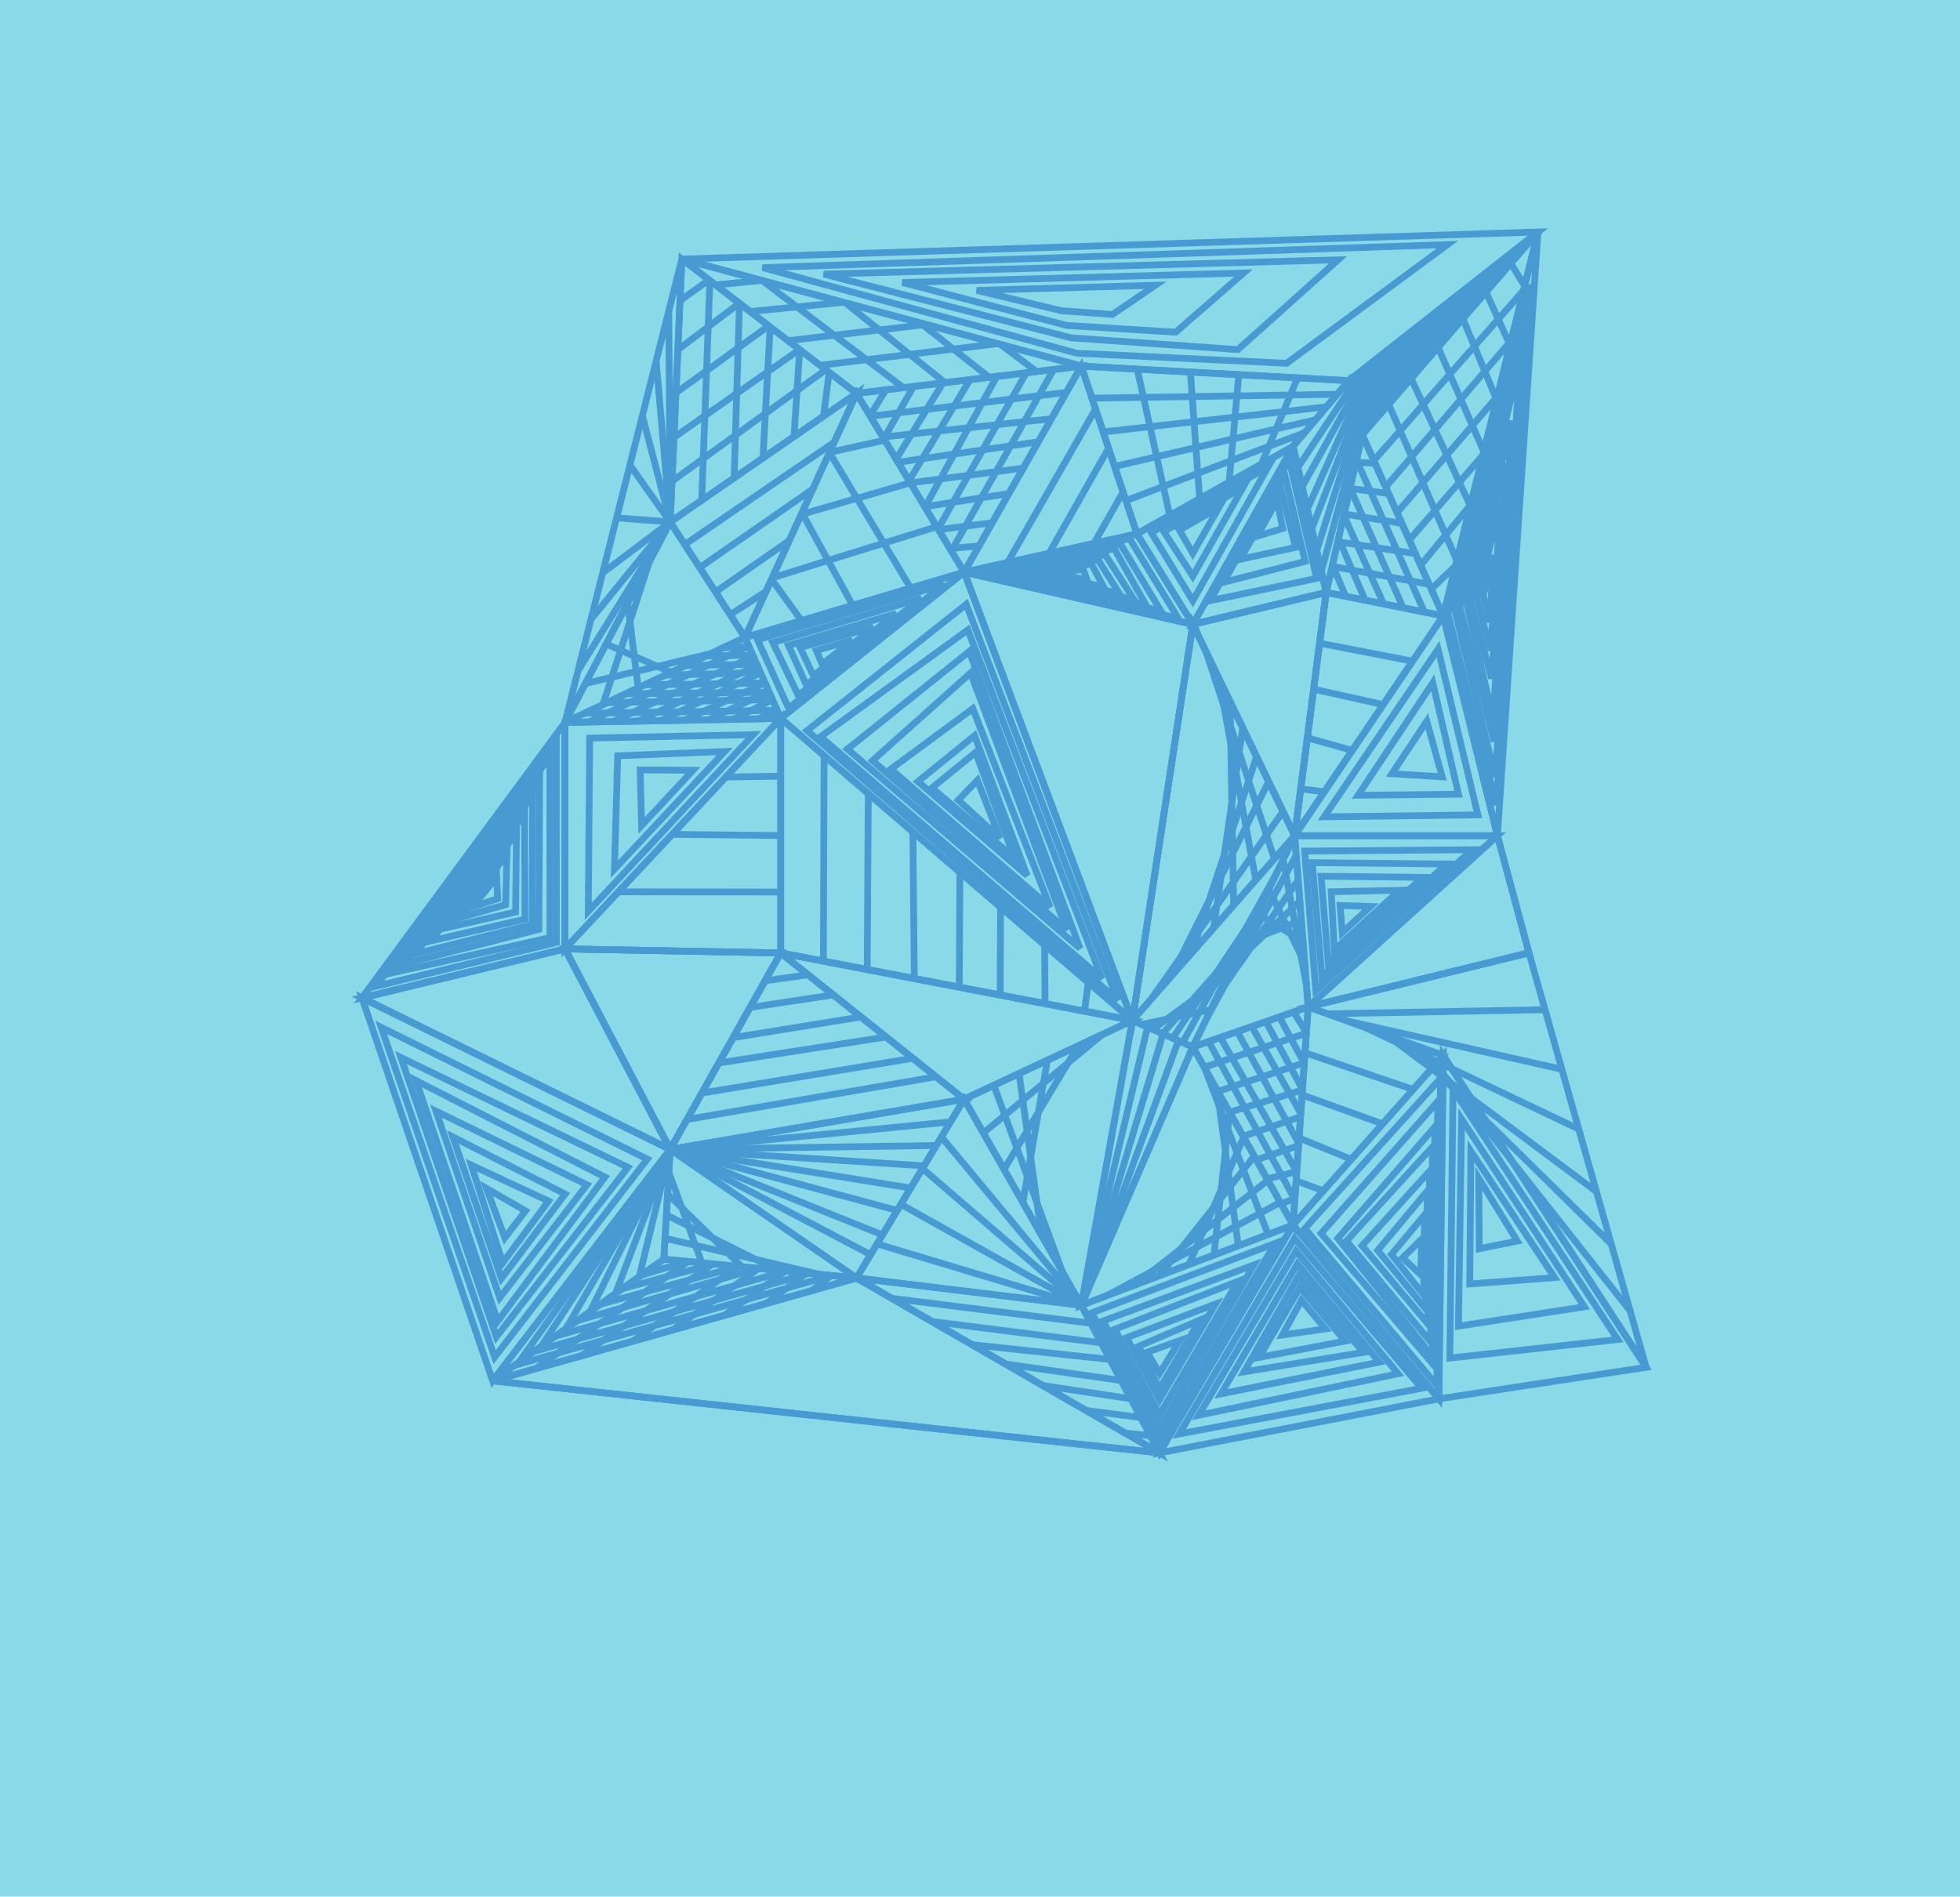 <svg height="421.0" viewBox="-227.333 -185.5 435.0 421.0" width="435.0" xmlns="http://www.w3.org/2000/svg"><g><rect fill="rgb(137,217,232)" height="421" transform="rotate(0 -9.833 25.0)" width="435" x="-227.333" y="-185.5"></rect><polygon fill="none" points="-101.949,-25.128 -101.949,25.128 -54.058,-26.033" stroke-width="1.5" stroke="rgb(72,155,210)"></polygon><polygon fill="none" points="-78.594,-69.628 -37.234,-98.177 -76.0,-128.0" stroke-width="1.5" stroke="rgb(72,155,210)"></polygon><polygon fill="none" points="-78.594,69.628 -118.0,121.0 -80.0,94.0" stroke-width="1.5" stroke="rgb(72,155,210)"></polygon><polygon fill="none" points="-118.0,121.0 -37.234,98.177 -80.0,94.0" stroke-width="1.5" stroke="rgb(72,155,210)"></polygon><polygon fill="none" points="-101.949,-25.128 -54.058,-26.033 -62.0,-44.0" stroke-width="1.5" stroke="rgb(72,155,210)"></polygon><polygon fill="none" points="75.0,-89.0 92.973,-48.796 114.0,-134.0" stroke-width="1.5" stroke="rgb(72,155,210)"></polygon><polygon fill="none" points="92.973,-48.796 75.0,-89.0 67.0,-54.0" stroke-width="1.5" stroke="rgb(72,155,210)"></polygon><polygon fill="none" points="-13.351,-58.496 -37.234,-98.177 -62.0,-44.0" stroke-width="1.5" stroke="rgb(72,155,210)"></polygon><polygon fill="none" points="37.409,46.91 60.0,0.0 24.0,41.0" stroke-width="1.5" stroke="rgb(72,155,210)"></polygon><polygon fill="none" points="72.0,-101.0 75.0,-89.0 114.0,-134.0" stroke-width="1.5" stroke="rgb(72,155,210)"></polygon><polygon fill="none" points="92.973,48.796 59.647,86.413 92.0,125.0" stroke-width="1.5" stroke="rgb(72,155,210)"></polygon><polygon fill="none" points="-54.058,-26.033 -54.058,26.033 24.0,41.0" stroke-width="1.5" stroke="rgb(72,155,210)"></polygon><polygon fill="none" points="-37.234,98.177 -78.594,69.628 -80.0,94.0" stroke-width="1.5" stroke="rgb(72,155,210)"></polygon><polygon fill="none" points="59.647,-86.413 37.409,-46.91 67.0,-54.0" stroke-width="1.5" stroke="rgb(72,155,210)"></polygon><polygon fill="none" points="-37.234,-98.177 -78.594,-69.628 -62.0,-44.0" stroke-width="1.5" stroke="rgb(72,155,210)"></polygon><polygon fill="none" points="-78.594,69.628 -101.949,25.128 -147.0,36.0" stroke-width="1.5" stroke="rgb(72,155,210)"></polygon><polygon fill="none" points="37.409,-46.91 60.0,0.0 67.0,-54.0" stroke-width="1.5" stroke="rgb(72,155,210)"></polygon><polygon fill="none" points="-78.594,69.628 -13.351,58.496 -54.058,26.033" stroke-width="1.5" stroke="rgb(72,155,210)"></polygon><polygon fill="none" points="-78.594,69.628 -37.234,98.177 -13.351,58.496" stroke-width="1.5" stroke="rgb(72,155,210)"></polygon><polygon fill="none" points="92.973,-48.796 105.0,0.0 114.0,-134.0" stroke-width="1.5" stroke="rgb(72,155,210)"></polygon><polygon fill="none" points="-54.058,-26.033 -13.351,-58.496 -62.0,-44.0" stroke-width="1.5" stroke="rgb(72,155,210)"></polygon><polygon fill="none" points="-78.594,-69.628 -101.949,-25.128 -62.0,-44.0" stroke-width="1.5" stroke="rgb(72,155,210)"></polygon><polygon fill="none" points="105.0,0.0 92.973,-48.796 60.0,0.0" stroke-width="1.5" stroke="rgb(72,155,210)"></polygon><polygon fill="none" points="-101.949,-25.128 -78.594,-69.628 -76.0,-128.0" stroke-width="1.5" stroke="rgb(72,155,210)"></polygon><polygon fill="none" points="59.647,86.413 92.973,48.796 63.0,38.0" stroke-width="1.5" stroke="rgb(72,155,210)"></polygon><polygon fill="none" points="-13.351,-58.496 -54.058,-26.033 24.0,41.0" stroke-width="1.5" stroke="rgb(72,155,210)"></polygon><polygon fill="none" points="-13.351,58.496 12.656,104.234 24.0,41.0" stroke-width="1.5" stroke="rgb(72,155,210)"></polygon><polygon fill="none" points="60.0,0.0 37.409,46.91 63.0,38.0" stroke-width="1.5" stroke="rgb(72,155,210)"></polygon><polygon fill="none" points="-37.234,98.177 12.656,104.234 -13.351,58.496" stroke-width="1.5" stroke="rgb(72,155,210)"></polygon><polygon fill="none" points="12.656,104.234 37.409,46.91 24.0,41.0" stroke-width="1.5" stroke="rgb(72,155,210)"></polygon><polygon fill="none" points="-37.234,-98.177 12.656,-104.234 -76.0,-128.0" stroke-width="1.5" stroke="rgb(72,155,210)"></polygon><polygon fill="none" points="-78.594,69.628 -147.0,36.0 -118.0,121.0" stroke-width="1.5" stroke="rgb(72,155,210)"></polygon><polygon fill="none" points="-101.949,25.128 -54.058,26.033 -54.058,-26.033" stroke-width="1.5" stroke="rgb(72,155,210)"></polygon><polygon fill="none" points="37.409,46.91 59.647,86.413 63.0,38.0" stroke-width="1.5" stroke="rgb(72,155,210)"></polygon><polygon fill="none" points="37.409,-46.91 59.647,-86.413 25.0,-67.0" stroke-width="1.5" stroke="rgb(72,155,210)"></polygon><polygon fill="none" points="105.0,0.0 60.0,0.0 63.0,38.0" stroke-width="1.5" stroke="rgb(72,155,210)"></polygon><polygon fill="none" points="60.0,0.0 92.973,-48.796 67.0,-54.0" stroke-width="1.5" stroke="rgb(72,155,210)"></polygon><polygon fill="none" points="12.656,-104.234 -37.234,-98.177 -13.351,-58.496" stroke-width="1.5" stroke="rgb(72,155,210)"></polygon><polygon fill="none" points="12.656,-104.234 -13.351,-58.496 25.0,-67.0" stroke-width="1.5" stroke="rgb(72,155,210)"></polygon><polygon fill="none" points="37.409,-46.91 -13.351,-58.496 24.0,41.0" stroke-width="1.5" stroke="rgb(72,155,210)"></polygon><polygon fill="none" points="12.656,104.234 -37.234,98.177 30.0,137.0" stroke-width="1.5" stroke="rgb(72,155,210)"></polygon><polygon fill="none" points="59.647,86.413 12.656,104.234 30.0,137.0" stroke-width="1.5" stroke="rgb(72,155,210)"></polygon><polygon fill="none" points="92.973,48.796 92.0,125.0 138.0,118.0" stroke-width="1.5" stroke="rgb(72,155,210)"></polygon><polygon fill="none" points="-54.058,26.033 -13.351,58.496 24.0,41.0" stroke-width="1.5" stroke="rgb(72,155,210)"></polygon><polygon fill="none" points="60.0,0.0 37.409,-46.91 24.0,41.0" stroke-width="1.5" stroke="rgb(72,155,210)"></polygon><polygon fill="none" points="-101.949,25.128 -78.594,69.628 -54.058,26.033" stroke-width="1.5" stroke="rgb(72,155,210)"></polygon><polygon fill="none" points="30.0,137.0 -37.234,98.177 -118.0,121.0" stroke-width="1.5" stroke="rgb(72,155,210)"></polygon><polygon fill="none" points="12.656,104.234 59.647,86.413 37.409,46.91" stroke-width="1.5" stroke="rgb(72,155,210)"></polygon><polygon fill="none" points="112.0,26.0 105.0,0.0 63.0,38.0" stroke-width="1.5" stroke="rgb(72,155,210)"></polygon><polygon fill="none" points="-13.351,-58.496 37.409,-46.91 25.0,-67.0" stroke-width="1.5" stroke="rgb(72,155,210)"></polygon><polygon fill="none" points="-101.949,25.128 -101.949,-25.128 -147.0,36.0" stroke-width="1.5" stroke="rgb(72,155,210)"></polygon><polygon fill="none" points="92.0,125.0 59.647,86.413 30.0,137.0" stroke-width="1.5" stroke="rgb(72,155,210)"></polygon><polygon fill="none" points="-96.455,-21.661 -96.769,16.788 -60.149,-22.433" stroke-width="1.5" stroke="rgb(72,155,210)"></polygon><polygon fill="none" points="-90.235,-17.737 -90.968,7.446 -66.486,-18.687" stroke-width="1.5" stroke="rgb(72,155,210)"></polygon><polygon fill="none" points="-85.264,-14.6 -84.935,-2.271 -73.529,-14.524" stroke-width="1.5" stroke="rgb(72,155,210)"></polygon><line fill="none" stroke-width="1.5" stroke="rgb(72,155,210)" x1="-71.594" x2="-69.78" y1="-74.459" y2="-123.215"></line><line fill="none" stroke-width="1.5" stroke="rgb(72,155,210)" x1="-64.407" x2="-63.214" y1="-79.42" y2="-118.163"></line><line fill="none" stroke-width="1.5" stroke="rgb(72,155,210)" x1="-58.007" x2="-56.405" y1="-83.838" y2="-112.926"></line><line fill="none" stroke-width="1.5" stroke="rgb(72,155,210)" x1="-51.115" x2="-49.849" y1="-88.595" y2="-107.882"></line><line fill="none" stroke-width="1.5" stroke="rgb(72,155,210)" x1="-44.56" x2="-43.298" y1="-93.12" y2="-102.842"></line><line fill="none" stroke-width="1.5" stroke="rgb(72,155,210)" x1="-69.982" x2="-76.41" y1="-123.37" y2="-118.762"></line><line fill="none" stroke-width="1.5" stroke="rgb(72,155,210)" x1="-63.25" x2="-76.895" y1="-118.191" y2="-107.863"></line><line fill="none" stroke-width="1.5" stroke="rgb(72,155,210)" x1="-56.725" x2="-77.32" y1="-113.172" y2="-98.295"></line><line fill="none" stroke-width="1.5" stroke="rgb(72,155,210)" x1="-49.884" x2="-77.759" y1="-107.909" y2="-88.412"></line><line fill="none" stroke-width="1.5" stroke="rgb(72,155,210)" x1="-44.066" x2="-78.192" y1="-103.433" y2="-78.672"></line><line fill="none" stroke-width="1.5" stroke="rgb(72,155,210)" x1="-112.132" x2="-78.594" y1="116.83" y2="69.628"></line><line fill="none" stroke-width="1.5" stroke="rgb(72,155,210)" x1="-107.172" x2="-78.594" y1="113.306" y2="69.628"></line><line fill="none" stroke-width="1.5" stroke="rgb(72,155,210)" x1="-101.763" x2="-78.594" y1="109.463" y2="69.628"></line><line fill="none" stroke-width="1.5" stroke="rgb(72,155,210)" x1="-96.35" x2="-78.594" y1="105.617" y2="69.628"></line><line fill="none" stroke-width="1.5" stroke="rgb(72,155,210)" x1="-90.714" x2="-78.594" y1="101.613" y2="69.628"></line><line fill="none" stroke-width="1.5" stroke="rgb(72,155,210)" x1="-85.448" x2="-78.594" y1="97.871" y2="69.628"></line><line fill="none" stroke-width="1.5" stroke="rgb(72,155,210)" x1="-108.486" x2="-74.572" y1="118.311" y2="94.53"></line><line fill="none" stroke-width="1.5" stroke="rgb(72,155,210)" x1="-98.368" x2="-69.154" y1="115.452" y2="95.059"></line><line fill="none" stroke-width="1.5" stroke="rgb(72,155,210)" x1="-87.003" x2="-63.454" y1="112.241" y2="95.616"></line><line fill="none" stroke-width="1.5" stroke="rgb(72,155,210)" x1="-78.097" x2="-58.955" y1="109.724" y2="96.055"></line><line fill="none" stroke-width="1.5" stroke="rgb(72,155,210)" x1="-66.551" x2="-53.007" y1="106.461" y2="96.636"></line><line fill="none" stroke-width="1.5" stroke="rgb(72,155,210)" x1="-57.275" x2="-48.349" y1="103.84" y2="97.091"></line><line fill="none" stroke-width="1.5" stroke="rgb(72,155,210)" x1="-47.166" x2="-42.869" y1="100.983" y2="97.626"></line><line fill="none" stroke-width="1.5" stroke="rgb(72,155,210)" x1="-74.892" x2="-85.007" y1="94.499" y2="97.558"></line><line fill="none" stroke-width="1.5" stroke="rgb(72,155,210)" x1="-69.024" x2="-89.231" y1="95.072" y2="100.559"></line><line fill="none" stroke-width="1.5" stroke="rgb(72,155,210)" x1="-63.49" x2="-94.082" y1="95.612" y2="104.005"></line><line fill="none" stroke-width="1.5" stroke="rgb(72,155,210)" x1="-59.068" x2="-99.252" y1="96.044" y2="107.679"></line><line fill="none" stroke-width="1.5" stroke="rgb(72,155,210)" x1="-52.906" x2="-104.043" y1="96.646" y2="111.083"></line><line fill="none" stroke-width="1.5" stroke="rgb(72,155,210)" x1="-47.729" x2="-108.859" y1="97.152" y2="114.505"></line><line fill="none" stroke-width="1.5" stroke="rgb(72,155,210)" x1="-42.829" x2="-113.205" y1="97.63" y2="117.593"></line><line fill="none" stroke-width="1.5" stroke="rgb(72,155,210)" x1="-96.695" x2="-61.159" y1="-25.227" y2="-42.098"></line><line fill="none" stroke-width="1.5" stroke="rgb(72,155,210)" x1="-91.31" x2="-60.147" y1="-25.329" y2="-39.807"></line><line fill="none" stroke-width="1.5" stroke="rgb(72,155,210)" x1="-85.658" x2="-59.264" y1="-25.436" y2="-37.811"></line><line fill="none" stroke-width="1.5" stroke="rgb(72,155,210)" x1="-80.688" x2="-58.534" y1="-25.53" y2="-36.159"></line><line fill="none" stroke-width="1.5" stroke="rgb(72,155,210)" x1="-75.456" x2="-57.551" y1="-25.629" y2="-33.936"></line><line fill="none" stroke-width="1.5" stroke="rgb(72,155,210)" x1="-70.063" x2="-56.716" y1="-25.731" y2="-32.046"></line><line fill="none" stroke-width="1.5" stroke="rgb(72,155,210)" x1="-64.511" x2="-55.89" y1="-25.836" y2="-30.177"></line><line fill="none" stroke-width="1.5" stroke="rgb(72,155,210)" x1="-58.939" x2="-54.895" y1="-25.941" y2="-27.926"></line><line fill="none" stroke-width="1.5" stroke="rgb(72,155,210)" x1="-61.103" x2="-66.894" y1="-41.97" y2="-41.688"></line><line fill="none" stroke-width="1.5" stroke="rgb(72,155,210)" x1="-60.256" x2="-70.664" y1="-40.055" y2="-39.907"></line><line fill="none" stroke-width="1.5" stroke="rgb(72,155,210)" x1="-59.383" x2="-75.195" y1="-38.08" y2="-37.766"></line><line fill="none" stroke-width="1.5" stroke="rgb(72,155,210)" x1="-58.562" x2="-79.716" y1="-36.222" y2="-35.631"></line><line fill="none" stroke-width="1.5" stroke="rgb(72,155,210)" x1="-57.533" x2="-84.272" y1="-33.895" y2="-33.479"></line><line fill="none" stroke-width="1.5" stroke="rgb(72,155,210)" x1="-56.623" x2="-88.475" y1="-31.835" y2="-31.493"></line><line fill="none" stroke-width="1.5" stroke="rgb(72,155,210)" x1="-55.902" x2="-92.624" y1="-30.204" y2="-29.533"></line><line fill="none" stroke-width="1.5" stroke="rgb(72,155,210)" x1="-54.846" x2="-97.579" y1="-27.816" y2="-27.192"></line><line fill="none" stroke-width="1.5" stroke="rgb(72,155,210)" x1="77.567" x2="110.802" y1="-83.259" y2="-121.042"></line><line fill="none" stroke-width="1.5" stroke="rgb(72,155,210)" x1="80.191" x2="108.046" y1="-77.387" y2="-109.874"></line><line fill="none" stroke-width="1.5" stroke="rgb(72,155,210)" x1="82.727" x2="104.988" y1="-71.715" y2="-97.483"></line><line fill="none" stroke-width="1.5" stroke="rgb(72,155,210)" x1="85.447" x2="101.775" y1="-65.632" y2="-84.461"></line><line fill="none" stroke-width="1.5" stroke="rgb(72,155,210)" x1="87.949" x2="99.046" y1="-60.033" y2="-73.405"></line><line fill="none" stroke-width="1.5" stroke="rgb(72,155,210)" x1="90.318" x2="95.714" y1="-54.734" y2="-59.905"></line><line fill="none" stroke-width="1.5" stroke="rgb(72,155,210)" x1="111.047" x2="107.975" y1="-122.033" y2="-127.048"></line><line fill="none" stroke-width="1.5" stroke="rgb(72,155,210)" x1="107.801" x2="102.459" y1="-108.88" y2="-120.684"></line><line fill="none" stroke-width="1.5" stroke="rgb(72,155,210)" x1="104.82" x2="97.335" y1="-96.803" y2="-114.771"></line><line fill="none" stroke-width="1.5" stroke="rgb(72,155,210)" x1="101.973" x2="91.824" y1="-85.263" y2="-108.412"></line><line fill="none" stroke-width="1.5" stroke="rgb(72,155,210)" x1="98.995" x2="85.844" y1="-73.2" y2="-101.512"></line><line fill="none" stroke-width="1.5" stroke="rgb(72,155,210)" x1="96" x2="80.867" y1="-61.06" y2="-95.769"></line><line fill="none" stroke-width="1.5" stroke="rgb(72,155,210)" x1="89.843" x2="68.323" y1="-55.796" y2="-59.789"></line><line fill="none" stroke-width="1.5" stroke="rgb(72,155,210)" x1="86.8" x2="69.573" y1="-62.605" y2="-65.259"></line><line fill="none" stroke-width="1.5" stroke="rgb(72,155,210)" x1="83.797" x2="70.978" y1="-69.321" y2="-71.404"></line><line fill="none" stroke-width="1.5" stroke="rgb(72,155,210)" x1="80.842" x2="72.28" y1="-75.932" y2="-77.099"></line><line fill="none" stroke-width="1.5" stroke="rgb(72,155,210)" x1="77.854" x2="73.621" y1="-82.616" y2="-82.965"></line><line fill="none" stroke-width="1.5" stroke="rgb(72,155,210)" x1="68.383" x2="71.339" y1="-60.052" y2="-53.131"></line><line fill="none" stroke-width="1.5" stroke="rgb(72,155,210)" x1="69.737" x2="75.652" y1="-65.974" y2="-52.266"></line><line fill="none" stroke-width="1.5" stroke="rgb(72,155,210)" x1="70.908" x2="79.747" y1="-71.097" y2="-51.446"></line><line fill="none" stroke-width="1.5" stroke="rgb(72,155,210)" x1="72.301" x2="84.078" y1="-77.19" y2="-50.578"></line><line fill="none" stroke-width="1.5" stroke="rgb(72,155,210)" x1="73.718" x2="88.806" y1="-83.393" y2="-49.631"></line><line fill="none" stroke-width="1.5" stroke="rgb(72,155,210)" x1="-19.426" x2="-55.949" y1="-68.59" y2="-57.237"></line><line fill="none" stroke-width="1.5" stroke="rgb(72,155,210)" x1="-25.286" x2="-49.523" y1="-78.326" y2="-71.294"></line><line fill="none" stroke-width="1.5" stroke="rgb(72,155,210)" x1="-30.983" x2="-43.214" y1="-87.792" y2="-85.094"></line><line fill="none" stroke-width="1.5" stroke="rgb(72,155,210)" x1="-56.099" x2="-49.447" y1="-56.908" y2="-47.74"></line><line fill="none" stroke-width="1.5" stroke="rgb(72,155,210)" x1="-49.355" x2="-38.084" y1="-71.662" y2="-51.126"></line><line fill="none" stroke-width="1.5" stroke="rgb(72,155,210)" x1="-43.242" x2="-25.213" y1="-85.032" y2="-54.961"></line><line fill="none" stroke-width="1.5" stroke="rgb(72,155,210)" x1="26.068" x2="41.405" y1="41.911" y2="38.613"></line><line fill="none" stroke-width="1.5" stroke="rgb(72,155,210)" x1="28.519" x2="45.185" y1="42.991" y2="30.764"></line><line fill="none" stroke-width="1.5" stroke="rgb(72,155,210)" x1="30.67" x2="48.531" y1="43.94" y2="23.816"></line><line fill="none" stroke-width="1.5" stroke="rgb(72,155,210)" x1="32.938" x2="52.378" y1="44.939" y2="15.828"></line><line fill="none" stroke-width="1.5" stroke="rgb(72,155,210)" x1="35.138" x2="56.127" y1="45.909" y2="8.043"></line><line fill="none" stroke-width="1.5" stroke="rgb(72,155,210)" x1="72.329" x2="109.946" y1="-99.684" y2="-129.323"></line><line fill="none" stroke-width="1.5" stroke="rgb(72,155,210)" x1="72.691" x2="105.235" y1="-98.234" y2="-123.886"></line><line fill="none" stroke-width="1.5" stroke="rgb(72,155,210)" x1="72.989" x2="101.34" y1="-97.043" y2="-119.392"></line><line fill="none" stroke-width="1.5" stroke="rgb(72,155,210)" x1="73.348" x2="96.441" y1="-95.606" y2="-113.739"></line><line fill="none" stroke-width="1.5" stroke="rgb(72,155,210)" x1="73.692" x2="92.451" y1="-94.232" y2="-109.136"></line><line fill="none" stroke-width="1.5" stroke="rgb(72,155,210)" x1="73.997" x2="87.697" y1="-93.011" y2="-103.65"></line><line fill="none" stroke-width="1.5" stroke="rgb(72,155,210)" x1="74.313" x2="83.379" y1="-91.75" y2="-98.668"></line><line fill="none" stroke-width="1.5" stroke="rgb(72,155,210)" x1="74.651" x2="79.269" y1="-90.395" y2="-93.926"></line><line fill="none" stroke-width="1.5" stroke="rgb(72,155,210)" x1="109.392" x2="109.287" y1="-128.684" y2="-130.297"></line><line fill="none" stroke-width="1.5" stroke="rgb(72,155,210)" x1="105.637" x2="105.155" y1="-124.35" y2="-127.051"></line><line fill="none" stroke-width="1.5" stroke="rgb(72,155,210)" x1="100.836" x2="100.105" y1="-118.811" y2="-123.083"></line><line fill="none" stroke-width="1.5" stroke="rgb(72,155,210)" x1="96.265" x2="95.807" y1="-113.536" y2="-119.706"></line><line fill="none" stroke-width="1.5" stroke="rgb(72,155,210)" x1="92.635" x2="90.534" y1="-109.349" y2="-115.563"></line><line fill="none" stroke-width="1.5" stroke="rgb(72,155,210)" x1="88.291" x2="86.391" y1="-104.335" y2="-112.307"></line><line fill="none" stroke-width="1.5" stroke="rgb(72,155,210)" x1="83.301" x2="81.337" y1="-98.578" y2="-108.336"></line><line fill="none" stroke-width="1.5" stroke="rgb(72,155,210)" x1="79.596" x2="76.914" y1="-94.303" y2="-104.861"></line><polygon fill="none" points="92.379,53.864 62.262,87.197 91.56,121.986" stroke-width="1.5" stroke="rgb(72,155,210)"></polygon><polygon fill="none" points="91.782,58.961 65.872,88.278 90.911,117.546" stroke-width="1.5" stroke="rgb(72,155,210)"></polygon><polygon fill="none" points="91.117,64.638 69.58,89.389 90.634,115.647" stroke-width="1.5" stroke="rgb(72,155,210)"></polygon><polygon fill="none" points="90.599,69.064 71.497,89.963 90.149,112.326" stroke-width="1.5" stroke="rgb(72,155,210)"></polygon><polygon fill="none" points="89.969,74.439 74.961,91.001 89.571,108.373" stroke-width="1.5" stroke="rgb(72,155,210)"></polygon><polygon fill="none" points="89.45,78.869 78.437,92.042 89.087,105.061" stroke-width="1.5" stroke="rgb(72,155,210)"></polygon><polygon fill="none" points="88.827,84.188 81.483,92.955 88.63,101.932" stroke-width="1.5" stroke="rgb(72,155,210)"></polygon><polygon fill="none" points="88.201,89.532 83.981,93.703 87.973,97.435" stroke-width="1.5" stroke="rgb(72,155,210)"></polygon><line fill="none" stroke-width="1.5" stroke="rgb(72,155,210)" x1="-44.585" x2="-44.435" y1="27.849" y2="-17.769"></line><line fill="none" stroke-width="1.5" stroke="rgb(72,155,210)" x1="-34.865" x2="-34.624" y1="29.713" y2="-9.343"></line><line fill="none" stroke-width="1.5" stroke="rgb(72,155,210)" x1="-24.415" x2="-24.733" y1="31.717" y2="-0.85"></line><line fill="none" stroke-width="1.5" stroke="rgb(72,155,210)" x1="-14.44" x2="-14.291" y1="33.63" y2="8.117"></line><line fill="none" stroke-width="1.5" stroke="rgb(72,155,210)" x1="-5.36" x2="-5.266" y1="35.37" y2="15.868"></line><line fill="none" stroke-width="1.5" stroke="rgb(72,155,210)" x1="4.604" x2="4.509" y1="37.281" y2="24.262"></line><line fill="none" stroke-width="1.5" stroke="rgb(72,155,210)" x1="13.364" x2="14.194" y1="38.961" y2="32.579"></line><line fill="none" stroke-width="1.5" stroke="rgb(72,155,210)" x1="-45.415" x2="-79.732" y1="97.378" y2="89.363"></line><line fill="none" stroke-width="1.5" stroke="rgb(72,155,210)" x1="-54.784" x2="-79.434" y1="96.463" y2="84.186"></line><line fill="none" stroke-width="1.5" stroke="rgb(72,155,210)" x1="-62.668" x2="-79.163" y1="95.693" y2="79.494"></line><line fill="none" stroke-width="1.5" stroke="rgb(72,155,210)" x1="-71.567" x2="-78.888" y1="94.824" y2="74.733"></line><polygon fill="none" points="58.778,-83.467 41.241,-52.173 64.886,-57.111" stroke-width="1.5" stroke="rgb(72,155,210)"></polygon><polygon fill="none" points="57.797,-80.142 44.196,-56.234 62.325,-60.878" stroke-width="1.5" stroke="rgb(72,155,210)"></polygon><polygon fill="none" points="56.904,-77.117 47.921,-61.351 60.202,-64.003" stroke-width="1.5" stroke="rgb(72,155,210)"></polygon><polygon fill="none" points="56.103,-74.404 51.649,-66.472 57.349,-68.2" stroke-width="1.5" stroke="rgb(72,155,210)"></polygon><line fill="none" stroke-width="1.5" stroke="rgb(72,155,210)" x1="-75.352" x2="-42.191" y1="-64.622" y2="-87.331"></line><line fill="none" stroke-width="1.5" stroke="rgb(72,155,210)" x1="-72.041" x2="-46.942" y1="-59.507" y2="-76.939"></line><line fill="none" stroke-width="1.5" stroke="rgb(72,155,210)" x1="-68.531" x2="-52.159" y1="-54.087" y2="-65.526"></line><line fill="none" stroke-width="1.5" stroke="rgb(72,155,210)" x1="-65.273" x2="-57.344" y1="-49.055" y2="-54.185"></line><polygon fill="none" points="-78.594,69.628 -101.949,25.128 -147.0,36.0" stroke-width="1.5" stroke="rgb(72,155,210)"></polygon><polygon fill="none" points="37.409,-46.91 60.0,0.0 67.0,-54.0" stroke-width="1.5" stroke="rgb(72,155,210)"></polygon><line fill="none" stroke-width="1.5" stroke="rgb(72,155,210)" x1="-19.602" x2="-74.854" y1="53.511" y2="62.984"></line><line fill="none" stroke-width="1.5" stroke="rgb(72,155,210)" x1="-24.745" x2="-71.56" y1="49.41" y2="57.131"></line><line fill="none" stroke-width="1.5" stroke="rgb(72,155,210)" x1="-30.683" x2="-67.801" y1="44.674" y2="50.452"></line><line fill="none" stroke-width="1.5" stroke="rgb(72,155,210)" x1="-36.258" x2="-64.63" y1="40.228" y2="44.818"></line><line fill="none" stroke-width="1.5" stroke="rgb(72,155,210)" x1="-42.394" x2="-60.859" y1="35.335" y2="38.117"></line><line fill="none" stroke-width="1.5" stroke="rgb(72,155,210)" x1="-47.987" x2="-57.528" y1="30.875" y2="32.198"></line><line fill="none" stroke-width="1.5" stroke="rgb(72,155,210)" x1="-16.373" x2="-78.594" y1="63.516" y2="69.628"></line><line fill="none" stroke-width="1.5" stroke="rgb(72,155,210)" x1="-19.536" x2="-78.594" y1="68.772" y2="69.628"></line><line fill="none" stroke-width="1.5" stroke="rgb(72,155,210)" x1="-22.254" x2="-78.594" y1="73.288" y2="69.628"></line><line fill="none" stroke-width="1.5" stroke="rgb(72,155,210)" x1="-25.217" x2="-78.594" y1="78.211" y2="69.628"></line><line fill="none" stroke-width="1.5" stroke="rgb(72,155,210)" x1="-28.213" x2="-78.594" y1="83.188" y2="69.628"></line><line fill="none" stroke-width="1.5" stroke="rgb(72,155,210)" x1="-31.481" x2="-78.594" y1="88.619" y2="69.628"></line><line fill="none" stroke-width="1.5" stroke="rgb(72,155,210)" x1="-34.118" x2="-78.594" y1="93" y2="69.628"></line><polygon fill="none" points="94.014,-49.325 104.75,-6.824 112.398,-122.311" stroke-width="1.5" stroke="rgb(72,155,210)"></polygon><polygon fill="none" points="95.534,-50.099 104.524,-13.016 111.204,-113.591" stroke-width="1.5" stroke="rgb(72,155,210)"></polygon><polygon fill="none" points="96.68,-50.682 104.235,-20.909 110.086,-105.436" stroke-width="1.5" stroke="rgb(72,155,210)"></polygon><polygon fill="none" points="98.194,-51.452 104.051,-25.938 108.258,-92.096" stroke-width="1.5" stroke="rgb(72,155,210)"></polygon><polygon fill="none" points="99.049,-51.887 103.722,-34.908 106.966,-82.661" stroke-width="1.5" stroke="rgb(72,155,210)"></polygon><polygon fill="none" points="100.438,-52.594 103.495,-41.113 105.771,-73.942" stroke-width="1.5" stroke="rgb(72,155,210)"></polygon><polygon fill="none" points="101.835,-53.305 103.266,-47.385 104.18,-62.331" stroke-width="1.5" stroke="rgb(72,155,210)"></polygon><polygon fill="none" points="-52.317,-28.303 -17.823,-55.779 -59.211,-43.49" stroke-width="1.5" stroke="rgb(72,155,210)"></polygon><polygon fill="none" points="-50.148,-31.129 -22.865,-52.716 -55.815,-42.87" stroke-width="1.5" stroke="rgb(72,155,210)"></polygon><polygon fill="none" points="-48.369,-33.448 -28.45,-49.323 -52.344,-42.236" stroke-width="1.5" stroke="rgb(72,155,210)"></polygon><polygon fill="none" points="-46.806,-35.485 -33.487,-46.264 -49.761,-41.764" stroke-width="1.5" stroke="rgb(72,155,210)"></polygon><polygon fill="none" points="-44.853,-38.031 -38.166,-43.421 -46.154,-41.105" stroke-width="1.5" stroke="rgb(72,155,210)"></polygon><line fill="none" stroke-width="1.5" stroke="rgb(72,155,210)" x1="-69.577" x2="-97.411" y1="-40.421" y2="-33.775"></line><line fill="none" stroke-width="1.5" stroke="rgb(72,155,210)" x1="-78.39" x2="-92.804" y1="-36.257" y2="-42.552"></line><line fill="none" stroke-width="1.5" stroke="rgb(72,155,210)" x1="-85.689" x2="-88.032" y1="-32.809" y2="-51.644"></line><line fill="none" stroke-width="1.5" stroke="rgb(72,155,210)" x1="-93.523" x2="-83.179" y1="-29.108" y2="-60.892"></line><polygon fill="none" points="100.671,-4.617 91.823,-41.414 66.559,-4.18" stroke-width="1.5" stroke="rgb(72,155,210)"></polygon><polygon fill="none" points="96.366,-9.208 90.658,-33.936 74.08,-8.974" stroke-width="1.5" stroke="rgb(72,155,210)"></polygon><polygon fill="none" points="92.747,-13.068 89.33,-25.415 81.58,-13.753" stroke-width="1.5" stroke="rgb(72,155,210)"></polygon><line fill="none" stroke-width="1.5" stroke="rgb(72,155,210)" x1="-99.051" x2="-78.594" y1="-36.618" y2="-69.628"></line><line fill="none" stroke-width="1.5" stroke="rgb(72,155,210)" x1="-96.171" x2="-78.594" y1="-48.036" y2="-69.628"></line><line fill="none" stroke-width="1.5" stroke="rgb(72,155,210)" x1="-93.573" x2="-78.594" y1="-58.333" y2="-69.628"></line><line fill="none" stroke-width="1.5" stroke="rgb(72,155,210)" x1="-90.49" x2="-78.594" y1="-70.555" y2="-69.628"></line><line fill="none" stroke-width="1.5" stroke="rgb(72,155,210)" x1="-87.533" x2="-78.594" y1="-82.28" y2="-69.628"></line><line fill="none" stroke-width="1.5" stroke="rgb(72,155,210)" x1="-84.772" x2="-78.594" y1="-93.224" y2="-69.628"></line><line fill="none" stroke-width="1.5" stroke="rgb(72,155,210)" x1="-81.71" x2="-78.594" y1="-105.362" y2="-69.628"></line><line fill="none" stroke-width="1.5" stroke="rgb(72,155,210)" x1="-78.917" x2="-78.594" y1="-116.435" y2="-69.628"></line><line fill="none" stroke-width="1.5" stroke="rgb(72,155,210)" x1="62.294" x2="86.299" y1="48.186" y2="56.33"></line><line fill="none" stroke-width="1.5" stroke="rgb(72,155,210)" x1="61.647" x2="79.533" y1="57.54" y2="63.967"></line><line fill="none" stroke-width="1.5" stroke="rgb(72,155,210)" x1="60.984" x2="72.562" y1="67.104" y2="71.835"></line><line fill="none" stroke-width="1.5" stroke="rgb(72,155,210)" x1="60.328" x2="66.354" y1="76.572" y2="78.843"></line><polygon fill="none" points="-12.896,-51.36 -48.197,-23.336 20.729,36.501" stroke-width="1.5" stroke="rgb(72,155,210)"></polygon><polygon fill="none" points="-12.533,-45.672 -45.224,-21.968 17.234,31.692" stroke-width="1.5" stroke="rgb(72,155,210)"></polygon><polygon fill="none" points="-12.228,-40.886 -39.249,-19.218 12.373,25.007" stroke-width="1.5" stroke="rgb(72,155,210)"></polygon><polygon fill="none" points="-11.924,-36.119 -33.686,-16.658 9.408,20.927" stroke-width="1.5" stroke="rgb(72,155,210)"></polygon><polygon fill="none" points="-11.419,-28.213 -29.616,-14.785 5.721,15.856" stroke-width="1.5" stroke="rgb(72,155,210)"></polygon><polygon fill="none" points="-11.036,-22.208 -23.613,-12.022 0.627,8.848" stroke-width="1.5" stroke="rgb(72,155,210)"></polygon><polygon fill="none" points="-10.8,-18.506 -20.512,-10.595 -2.249,4.892" stroke-width="1.5" stroke="rgb(72,155,210)"></polygon><polygon fill="none" points="-10.404,-12.306 -14.664,-7.904 -5.422,0.528" stroke-width="1.5" stroke="rgb(72,155,210)"></polygon><line fill="none" stroke-width="1.5" stroke="rgb(72,155,210)" x1="17.34" x2="-9.091" y1="44.12" y2="65.987"></line><line fill="none" stroke-width="1.5" stroke="rgb(72,155,210)" x1="11.995" x2="-4.499" y1="46.623" y2="74.065"></line><line fill="none" stroke-width="1.5" stroke="rgb(72,155,210)" x1="5.12" x2="-0.322" y1="49.844" y2="81.409"></line><line fill="none" stroke-width="1.5" stroke="rgb(72,155,210)" x1="-1.16" x2="3.816" y1="52.785" y2="88.688"></line><line fill="none" stroke-width="1.5" stroke="rgb(72,155,210)" x1="-6.762" x2="8.461" y1="55.409" y2="96.857"></line><line fill="none" stroke-width="1.5" stroke="rgb(72,155,210)" x1="40.51" x2="60.344" y1="40.472" y2="4.357"></line><line fill="none" stroke-width="1.5" stroke="rgb(72,155,210)" x1="43.092" x2="60.778" y1="35.11" y2="9.85"></line><line fill="none" stroke-width="1.5" stroke="rgb(72,155,210)" x1="46.151" x2="61.149" y1="28.758" y2="14.552"></line><line fill="none" stroke-width="1.5" stroke="rgb(72,155,210)" x1="48.522" x2="61.481" y1="23.834" y2="18.763"></line><line fill="none" stroke-width="1.5" stroke="rgb(72,155,210)" x1="51.697" x2="61.856" y1="17.241" y2="23.503"></line><line fill="none" stroke-width="1.5" stroke="rgb(72,155,210)" x1="54.267" x2="62.232" y1="11.905" y2="28.275"></line><line fill="none" stroke-width="1.5" stroke="rgb(72,155,210)" x1="57.448" x2="62.627" y1="5.3" y2="33.279"></line><line fill="none" stroke-width="1.5" stroke="rgb(72,155,210)" x1="-18.396" x2="12.656" y1="66.878" y2="104.234"></line><line fill="none" stroke-width="1.5" stroke="rgb(72,155,210)" x1="-22.609" x2="12.656" y1="73.878" y2="104.234"></line><line fill="none" stroke-width="1.5" stroke="rgb(72,155,210)" x1="-27.392" x2="12.656" y1="81.825" y2="104.234"></line><line fill="none" stroke-width="1.5" stroke="rgb(72,155,210)" x1="-32.676" x2="12.656" y1="90.605" y2="104.234"></line><line fill="none" stroke-width="1.5" stroke="rgb(72,155,210)" x1="34.214" x2="12.656" y1="45.501" y2="104.234"></line><line fill="none" stroke-width="1.5" stroke="rgb(72,155,210)" x1="30.803" x2="12.656" y1="43.998" y2="104.234"></line><line fill="none" stroke-width="1.5" stroke="rgb(72,155,210)" x1="27.349" x2="12.656" y1="42.476" y2="104.234"></line><line fill="none" stroke-width="1.5" stroke="rgb(72,155,210)" x1="-26.813" x2="-58.164" y1="-99.442" y2="-123.219"></line><line fill="none" stroke-width="1.5" stroke="rgb(72,155,210)" x1="-17.593" x2="-39.713" y1="-100.561" y2="-118.273"></line><line fill="none" stroke-width="1.5" stroke="rgb(72,155,210)" x1="-7.802" x2="-23.059" y1="-101.75" y2="-113.808"></line><line fill="none" stroke-width="1.5" stroke="rgb(72,155,210)" x1="2.733" x2="-5.279" y1="-103.03" y2="-109.042"></line><line fill="none" stroke-width="1.5" stroke="rgb(72,155,210)" x1="-58.311" x2="-68.537" y1="-123.258" y2="-122.259"></line><line fill="none" stroke-width="1.5" stroke="rgb(72,155,210)" x1="-40.181" x2="-60.855" y1="-118.398" y2="-116.349"></line><line fill="none" stroke-width="1.5" stroke="rgb(72,155,210)" x1="-21.818" x2="-52.445" y1="-113.476" y2="-109.879"></line><line fill="none" stroke-width="1.5" stroke="rgb(72,155,210)" x1="-5.958" x2="-45.329" y1="-109.224" y2="-104.404"></line><polygon fill="none" points="-83.679,71.79 -142.728,42.537 -117.551,115.747" stroke-width="1.5" stroke="rgb(72,155,210)"></polygon><polygon fill="none" points="-87.979,73.617 -138.342,49.247 -117.166,111.252" stroke-width="1.5" stroke="rgb(72,155,210)"></polygon><polygon fill="none" points="-93.078,75.785 -135.006,54.35 -116.868,107.767" stroke-width="1.5" stroke="rgb(72,155,210)"></polygon><polygon fill="none" points="-97.069,77.482 -130.572,61.134 -116.423,102.57" stroke-width="1.5" stroke="rgb(72,155,210)"></polygon><polygon fill="none" points="-101.911,79.54 -126.816,66.881 -116.057,98.287" stroke-width="1.5" stroke="rgb(72,155,210)"></polygon><polygon fill="none" points="-105.6,81.108 -122.74,73.118 -115.759,94.808" stroke-width="1.5" stroke="rgb(72,155,210)"></polygon><polygon fill="none" points="-110.711,83.281 -119.36,78.289 -115.285,89.264" stroke-width="1.5" stroke="rgb(72,155,210)"></polygon><line fill="none" stroke-width="1.5" stroke="rgb(72,155,210)" x1="-54.058" x2="-90.088" y1="12.506" y2="12.458"></line><line fill="none" stroke-width="1.5" stroke="rgb(72,155,210)" x1="-54.058" x2="-78.148" y1="-0.027" y2="-0.299"></line><line fill="none" stroke-width="1.5" stroke="rgb(72,155,210)" x1="-54.058" x2="-66.242" y1="-13.213" y2="-13.017"></line><line fill="none" stroke-width="1.5" stroke="rgb(72,155,210)" x1="39.929" x2="62.596" y1="51.385" y2="43.833"></line><line fill="none" stroke-width="1.5" stroke="rgb(72,155,210)" x1="42.952" x2="62.141" y1="56.756" y2="50.408"></line><line fill="none" stroke-width="1.5" stroke="rgb(72,155,210)" x1="45.551" x2="61.722" y1="61.373" y2="56.452"></line><line fill="none" stroke-width="1.5" stroke="rgb(72,155,210)" x1="48.567" x2="61.311" y1="66.731" y2="62.38"></line><line fill="none" stroke-width="1.5" stroke="rgb(72,155,210)" x1="51.5" x2="60.867" y1="71.94" y2="68.799"></line><line fill="none" stroke-width="1.5" stroke="rgb(72,155,210)" x1="53.89" x2="60.469" y1="76.188" y2="74.536"></line><line fill="none" stroke-width="1.5" stroke="rgb(72,155,210)" x1="56.996" x2="60.053" y1="81.704" y2="80.544"></line><line fill="none" stroke-width="1.5" stroke="rgb(72,155,210)" x1="62.608" x2="59.761" y1="43.656" y2="39.128"></line><line fill="none" stroke-width="1.5" stroke="rgb(72,155,210)" x1="62.132" x2="56.611" y1="50.535" y2="40.224"></line><line fill="none" stroke-width="1.5" stroke="rgb(72,155,210)" x1="61.733" x2="53.623" y1="56.289" y2="41.265"></line><line fill="none" stroke-width="1.5" stroke="rgb(72,155,210)" x1="61.363" x2="50.483" y1="61.629" y2="42.358"></line><line fill="none" stroke-width="1.5" stroke="rgb(72,155,210)" x1="60.904" x2="47.263" y1="68.267" y2="43.479"></line><line fill="none" stroke-width="1.5" stroke="rgb(72,155,210)" x1="60.464" x2="43.514" y1="74.613" y2="44.784"></line><line fill="none" stroke-width="1.5" stroke="rgb(72,155,210)" x1="60.036" x2="40.911" y1="80.792" y2="45.691"></line><polygon fill="none" points="37.402,-52.156 54.078,-81.828 28.18,-67.278" stroke-width="1.5" stroke="rgb(72,155,210)"></polygon><polygon fill="none" points="37.395,-57.599 48.51,-77.244 30.952,-67.519" stroke-width="1.5" stroke="rgb(72,155,210)"></polygon><polygon fill="none" points="37.388,-62.682 43.163,-72.841 34.425,-67.822" stroke-width="1.5" stroke="rgb(72,155,210)"></polygon><polygon fill="none" points="99.415,3.115 62.224,3.415 64.695,34.307" stroke-width="1.5" stroke="rgb(72,155,210)"></polygon><polygon fill="none" points="93.727,6.287 63.9,5.988 66.049,31.358" stroke-width="1.5" stroke="rgb(72,155,210)"></polygon><polygon fill="none" points="88.406,9.255 65.861,9 67.458,28.287" stroke-width="1.5" stroke="rgb(72,155,210)"></polygon><polygon fill="none" points="83.28,12.114 68.11,12.453 68.812,25.337" stroke-width="1.5" stroke="rgb(72,155,210)"></polygon><polygon fill="none" points="76.826,15.714 70.086,15.487 70.569,21.507" stroke-width="1.5" stroke="rgb(72,155,210)"></polygon><line fill="none" stroke-width="1.5" stroke="rgb(72,155,210)" x1="65.538" x2="86.174" y1="-42.726" y2="-38.734"></line><line fill="none" stroke-width="1.5" stroke="rgb(72,155,210)" x1="64.216" x2="79.655" y1="-32.52" y2="-29.087"></line><line fill="none" stroke-width="1.5" stroke="rgb(72,155,210)" x1="62.816" x2="72.787" y1="-21.723" y2="-18.923"></line><line fill="none" stroke-width="1.5" stroke="rgb(72,155,210)" x1="61.344" x2="66.588" y1="-10.371" y2="-9.749"></line><line fill="none" stroke-width="1.5" stroke="rgb(72,155,210)" x1="6.514" x2="-16.181" y1="-103.489" y2="-63.198"></line><line fill="none" stroke-width="1.5" stroke="rgb(72,155,210)" x1="0.439" x2="-19.142" y1="-102.751" y2="-68.117"></line><line fill="none" stroke-width="1.5" stroke="rgb(72,155,210)" x1="-6.116" x2="-22.043" y1="-101.955" y2="-72.937"></line><line fill="none" stroke-width="1.5" stroke="rgb(72,155,210)" x1="-12.053" x2="-25.575" y1="-101.234" y2="-78.806"></line><line fill="none" stroke-width="1.5" stroke="rgb(72,155,210)" x1="-18.06" x2="-28.441" y1="-100.505" y2="-83.567"></line><line fill="none" stroke-width="1.5" stroke="rgb(72,155,210)" x1="-24.587" x2="-31.189" y1="-99.712" y2="-88.133"></line><line fill="none" stroke-width="1.5" stroke="rgb(72,155,210)" x1="-30.718" x2="-34.255" y1="-98.968" y2="-93.227"></line><line fill="none" stroke-width="1.5" stroke="rgb(72,155,210)" x1="-16.506" x2="-10.028" y1="-63.738" y2="-64.34"></line><line fill="none" stroke-width="1.5" stroke="rgb(72,155,210)" x1="-19.028" x2="-7.114" y1="-67.928" y2="-69.465"></line><line fill="none" stroke-width="1.5" stroke="rgb(72,155,210)" x1="-22.093" x2="-3.426" y1="-73.02" y2="-75.951"></line><line fill="none" stroke-width="1.5" stroke="rgb(72,155,210)" x1="-25.275" x2="-0.214" y1="-78.307" y2="-81.6"></line><line fill="none" stroke-width="1.5" stroke="rgb(72,155,210)" x1="-28.038" x2="3.103" y1="-82.898" y2="-87.434"></line><line fill="none" stroke-width="1.5" stroke="rgb(72,155,210)" x1="-31.4" x2="6.011" y1="-88.485" y2="-92.548"></line><line fill="none" stroke-width="1.5" stroke="rgb(72,155,210)" x1="-34.18" x2="9.344" y1="-93.103" y2="-98.41"></line><line fill="none" stroke-width="1.5" stroke="rgb(72,155,210)" x1="-3.705" x2="15.819" y1="-60.635" y2="-94.693"></line><line fill="none" stroke-width="1.5" stroke="rgb(72,155,210)" x1="5.483" x2="18.701" y1="-62.672" y2="-86.002"></line><line fill="none" stroke-width="1.5" stroke="rgb(72,155,210)" x1="15.46" x2="21.919" y1="-64.885" y2="-76.294"></line><polygon fill="none" points="37.409,-46.91 -13.351,-58.496 24.0,41.0" stroke-width="1.5" stroke="rgb(72,155,210)"></polygon><line fill="none" stroke-width="1.5" stroke="rgb(72,155,210)" x1="-29.418" x2="14.771" y1="102.69" y2="108.229"></line><line fill="none" stroke-width="1.5" stroke="rgb(72,155,210)" x1="-20.495" x2="17.072" y1="107.842" y2="112.576"></line><line fill="none" stroke-width="1.5" stroke="rgb(72,155,210)" x1="-11.593" x2="19.025" y1="112.983" y2="116.265"></line><line fill="none" stroke-width="1.5" stroke="rgb(72,155,210)" x1="-4.164" x2="21.503" y1="117.272" y2="120.947"></line><line fill="none" stroke-width="1.5" stroke="rgb(72,155,210)" x1="4.09" x2="23.645" y1="122.039" y2="124.995"></line><line fill="none" stroke-width="1.5" stroke="rgb(72,155,210)" x1="13.688" x2="25.85" y1="127.581" y2="129.16"></line><line fill="none" stroke-width="1.5" stroke="rgb(72,155,210)" x1="22.388" x2="27.982" y1="132.604" y2="133.187"></line><polygon fill="none" points="55.64,90.503 14.992,105.904 30.003,134.269" stroke-width="1.5" stroke="rgb(72,155,210)"></polygon><polygon fill="none" points="50.971,95.269 17.521,107.711 30.007,131.54" stroke-width="1.5" stroke="rgb(72,155,210)"></polygon><polygon fill="none" points="47.368,98.946 20.098,109.553 30.011,128.516" stroke-width="1.5" stroke="rgb(72,155,210)"></polygon><polygon fill="none" points="42.473,103.943 22.712,111.421 30.015,125.162" stroke-width="1.5" stroke="rgb(72,155,210)"></polygon><polygon fill="none" points="38.968,107.52 25.395,113.338 30.018,122.796" stroke-width="1.5" stroke="rgb(72,155,210)"></polygon><polygon fill="none" points="34.513,112.067 27.243,114.659 30.022,119.317" stroke-width="1.5" stroke="rgb(72,155,210)"></polygon><polygon fill="none" points="95.149,56.32 94.437,115.953 131.702,111.829" stroke-width="1.5" stroke="rgb(72,155,210)"></polygon><polygon fill="none" points="97.056,62.915 96.347,108.863 124.294,104.57" stroke-width="1.5" stroke="rgb(72,155,210)"></polygon><polygon fill="none" points="99.111,70.019 98.867,99.505 117.677,98.086" stroke-width="1.5" stroke="rgb(72,155,210)"></polygon><polygon fill="none" points="100.862,76.071 100.976,91.675 109.404,89.98" stroke-width="1.5" stroke="rgb(72,155,210)"></polygon><polygon fill="none" points="-54.058,26.033 -13.351,58.496 24.0,41.0" stroke-width="1.5" stroke="rgb(72,155,210)"></polygon><line fill="none" stroke-width="1.5" stroke="rgb(72,155,210)" x1="40.308" x2="55.494" y1="-40.891" y2="5.132"></line><line fill="none" stroke-width="1.5" stroke="rgb(72,155,210)" x1="43.146" x2="51.369" y1="-34.998" y2="9.83"></line><line fill="none" stroke-width="1.5" stroke="rgb(72,155,210)" x1="45.655" x2="46.469" y1="-29.787" y2="15.411"></line><line fill="none" stroke-width="1.5" stroke="rgb(72,155,210)" x1="48.479" x2="41.998" y1="-23.924" y2="20.502"></line><line fill="none" stroke-width="1.5" stroke="rgb(72,155,210)" x1="51.559" x2="37.164" y1="-17.528" y2="26.007"></line><line fill="none" stroke-width="1.5" stroke="rgb(72,155,210)" x1="54.224" x2="32.578" y1="-11.994" y2="31.23"></line><line fill="none" stroke-width="1.5" stroke="rgb(72,155,210)" x1="57.415" x2="28.169" y1="-5.368" y2="36.251"></line><polygon fill="none" points="-101.949,25.128 -78.594,69.628 -54.058,26.033" stroke-width="1.5" stroke="rgb(72,155,210)"></polygon><polygon fill="none" points="30.0,137.0 -37.234,98.177 -118.0,121.0" stroke-width="1.5" stroke="rgb(72,155,210)"></polygon><line fill="none" stroke-width="1.5" stroke="rgb(72,155,210)" x1="18.362" x2="56.816" y1="102.071" y2="81.385"></line><line fill="none" stroke-width="1.5" stroke="rgb(72,155,210)" x1="24.533" x2="54.055" y1="99.73" y2="76.481"></line><line fill="none" stroke-width="1.5" stroke="rgb(72,155,210)" x1="30.043" x2="51.039" y1="97.64" y2="71.122"></line><line fill="none" stroke-width="1.5" stroke="rgb(72,155,210)" x1="36.552" x2="48.678" y1="95.172" y2="66.928"></line><line fill="none" stroke-width="1.5" stroke="rgb(72,155,210)" x1="42.09" x2="45.576" y1="93.072" y2="61.418"></line><line fill="none" stroke-width="1.5" stroke="rgb(72,155,210)" x1="47.5" x2="42.771" y1="91.02" y2="56.434"></line><line fill="none" stroke-width="1.5" stroke="rgb(72,155,210)" x1="54.105" x2="39.996" y1="88.515" y2="51.506"></line><polygon fill="none" points="112.0,26.0 105.0,0.0 63.0,38.0" stroke-width="1.5" stroke="rgb(72,155,210)"></polygon><polygon fill="none" points="-10.104,-58.423 34.164,-48.27 23.36,-65.934" stroke-width="1.5" stroke="rgb(72,155,210)"></polygon><polygon fill="none" points="-7.186,-58.357 30.311,-49.885 21.397,-64.658" stroke-width="1.5" stroke="rgb(72,155,210)"></polygon><polygon fill="none" points="-3.703,-58.279 26.933,-51.301 19.959,-63.723" stroke-width="1.5" stroke="rgb(72,155,210)"></polygon><polygon fill="none" points="-1.353,-58.226 24.355,-52.381 17.944,-62.413" stroke-width="1.5" stroke="rgb(72,155,210)"></polygon><polygon fill="none" points="1.881,-58.154 21.106,-53.743 16.296,-61.342" stroke-width="1.5" stroke="rgb(72,155,210)"></polygon><polygon fill="none" points="4.581,-58.093 17.618,-55.205 14.848,-60.4" stroke-width="1.5" stroke="rgb(72,155,210)"></polygon><polygon fill="none" points="7.517,-58.027 13.933,-56.749 13.032,-59.22" stroke-width="1.5" stroke="rgb(72,155,210)"></polygon><polygon fill="none" points="-103.851,23.708 -103.873,-20.766 -143.853,33.412" stroke-width="1.5" stroke="rgb(72,155,210)"></polygon><polygon fill="none" points="-105.285,22.637 -105.301,-17.53 -140.212,30.419" stroke-width="1.5" stroke="rgb(72,155,210)"></polygon><polygon fill="none" points="-107.737,20.805 -107.566,-12.397 -137.82,28.453" stroke-width="1.5" stroke="rgb(72,155,210)"></polygon><polygon fill="none" points="-109.226,19.693 -109.106,-8.905 -135.085,26.204" stroke-width="1.5" stroke="rgb(72,155,210)"></polygon><polygon fill="none" points="-110.819,18.503 -110.898,-4.845 -131.586,23.327" stroke-width="1.5" stroke="rgb(72,155,210)"></polygon><polygon fill="none" points="-112.908,16.943 -112.704,-0.751 -127.997,20.377" stroke-width="1.5" stroke="rgb(72,155,210)"></polygon><polygon fill="none" points="-115.112,15.297 -114.825,4.056 -125.396,18.238" stroke-width="1.5" stroke="rgb(72,155,210)"></polygon><polygon fill="none" points="-116.882,13.975 -117.103,9.219 -122.468,15.831" stroke-width="1.5" stroke="rgb(72,155,210)"></polygon><polygon fill="none" points="88.197,122.655 59.978,89.385 34.383,132.797" stroke-width="1.5" stroke="rgb(72,155,210)"></polygon><polygon fill="none" points="82.959,119.426 60.291,92.19 38.711,128.647" stroke-width="1.5" stroke="rgb(72,155,210)"></polygon><polygon fill="none" points="78.777,116.848 60.61,95.05 43.666,123.895" stroke-width="1.5" stroke="rgb(72,155,210)"></polygon><polygon fill="none" points="75.278,114.69 60.906,97.701 48.759,119.012" stroke-width="1.5" stroke="rgb(72,155,210)"></polygon><polygon fill="none" points="71.196,112.174 61.194,100.283 52.093,115.814" stroke-width="1.5" stroke="rgb(72,155,210)"></polygon><polygon fill="none" points="66.814,109.472 61.508,103.102 57.292,110.829" stroke-width="1.5" stroke="rgb(72,155,210)"></polygon><polygon fill="none" points="-76.0,-128.0 12.656,-104.234 72.0,-101.0 114.0,-134.0" stroke-width="1.5" stroke="rgb(72,155,210)"></polygon><polygon fill="none" points="72.0,-101.0 12.656,-104.234 25.0,-67.0 59.647,-86.413" stroke-width="1.5" stroke="rgb(72,155,210)"></polygon><polygon fill="none" points="67.0,-54.0 75.0,-89.0 72.0,-101.0 59.647,-86.413" stroke-width="1.5" stroke="rgb(72,155,210)"></polygon><polygon fill="none" points="138.0,118.0 112.0,26.0 63.0,38.0 92.973,48.796" stroke-width="1.5" stroke="rgb(72,155,210)"></polygon><polygon fill="none" points="-58.093,-126.096 11.621,-107.099 58.222,-104.862 93.922,-131.206" stroke-width="1.5" stroke="rgb(72,155,210)"></polygon><polygon fill="none" points="-44.514,-124.652 10.388,-110.508 47.394,-107.897 69.645,-127.828" stroke-width="1.5" stroke="rgb(72,155,210)"></polygon><polygon fill="none" points="-27.07,-122.797 9.393,-113.26 33.603,-111.763 48.673,-124.909" stroke-width="1.5" stroke="rgb(72,155,210)"></polygon><polygon fill="none" points="-10.563,-121.042 8.213,-116.523 19.568,-115.698 29.096,-122.185" stroke-width="1.5" stroke="rgb(72,155,210)"></polygon><line fill="none" stroke-width="1.5" stroke="rgb(72,155,210)" x1="60.644" x2="52.625" y1="-101.619" y2="-82.479"></line><line fill="none" stroke-width="1.5" stroke="rgb(72,155,210)" x1="47.606" x2="45.454" y1="-102.33" y2="-78.461"></line><line fill="none" stroke-width="1.5" stroke="rgb(72,155,210)" x1="36.862" x2="38.91" y1="-102.915" y2="-74.794"></line><line fill="none" stroke-width="1.5" stroke="rgb(72,155,210)" x1="25.059" x2="32.279" y1="-103.558" y2="-71.079"></line><line fill="none" stroke-width="1.5" stroke="rgb(72,155,210)" x1="22.557" x2="62.235" y1="-74.37" y2="-89.469"></line><line fill="none" stroke-width="1.5" stroke="rgb(72,155,210)" x1="20.04" x2="64.662" y1="-81.963" y2="-92.335"></line><line fill="none" stroke-width="1.5" stroke="rgb(72,155,210)" x1="17.501" x2="67.092" y1="-89.622" y2="-95.205"></line><line fill="none" stroke-width="1.5" stroke="rgb(72,155,210)" x1="15.015" x2="69.45" y1="-97.12" y2="-97.989"></line><line fill="none" stroke-width="1.5" stroke="rgb(72,155,210)" x1="60.708" x2="72.414" y1="-81.734" y2="-99.345"></line><line fill="none" stroke-width="1.5" stroke="rgb(72,155,210)" x1="61.678" x2="72.853" y1="-77.459" y2="-97.588"></line><line fill="none" stroke-width="1.5" stroke="rgb(72,155,210)" x1="62.808" x2="73.283" y1="-72.479" y2="-95.866"></line><line fill="none" stroke-width="1.5" stroke="rgb(72,155,210)" x1="63.798" x2="73.746" y1="-68.114" y2="-94.017"></line><line fill="none" stroke-width="1.5" stroke="rgb(72,155,210)" x1="64.896" x2="74.12" y1="-63.273" y2="-92.521"></line><line fill="none" stroke-width="1.5" stroke="rgb(72,155,210)" x1="65.929" x2="74.6" y1="-58.719" y2="-90.601"></line><line fill="none" stroke-width="1.5" stroke="rgb(72,155,210)" x1="67.266" x2="115.565" y1="39.537" y2="38.615"></line><line fill="none" stroke-width="1.5" stroke="rgb(72,155,210)" x1="71.667" x2="119.306" y1="41.122" y2="51.852"></line><line fill="none" stroke-width="1.5" stroke="rgb(72,155,210)" x1="75.577" x2="123.056" y1="42.53" y2="65.123"></line><line fill="none" stroke-width="1.5" stroke="rgb(72,155,210)" x1="80.479" x2="126.983" y1="44.296" y2="79.016"></line><line fill="none" stroke-width="1.5" stroke="rgb(72,155,210)" x1="84.761" x2="130.262" y1="45.838" y2="90.621"></line><line fill="none" stroke-width="1.5" stroke="rgb(72,155,210)" x1="88.498" x2="134.465" y1="47.184" y2="105.493"></line></g></svg>
